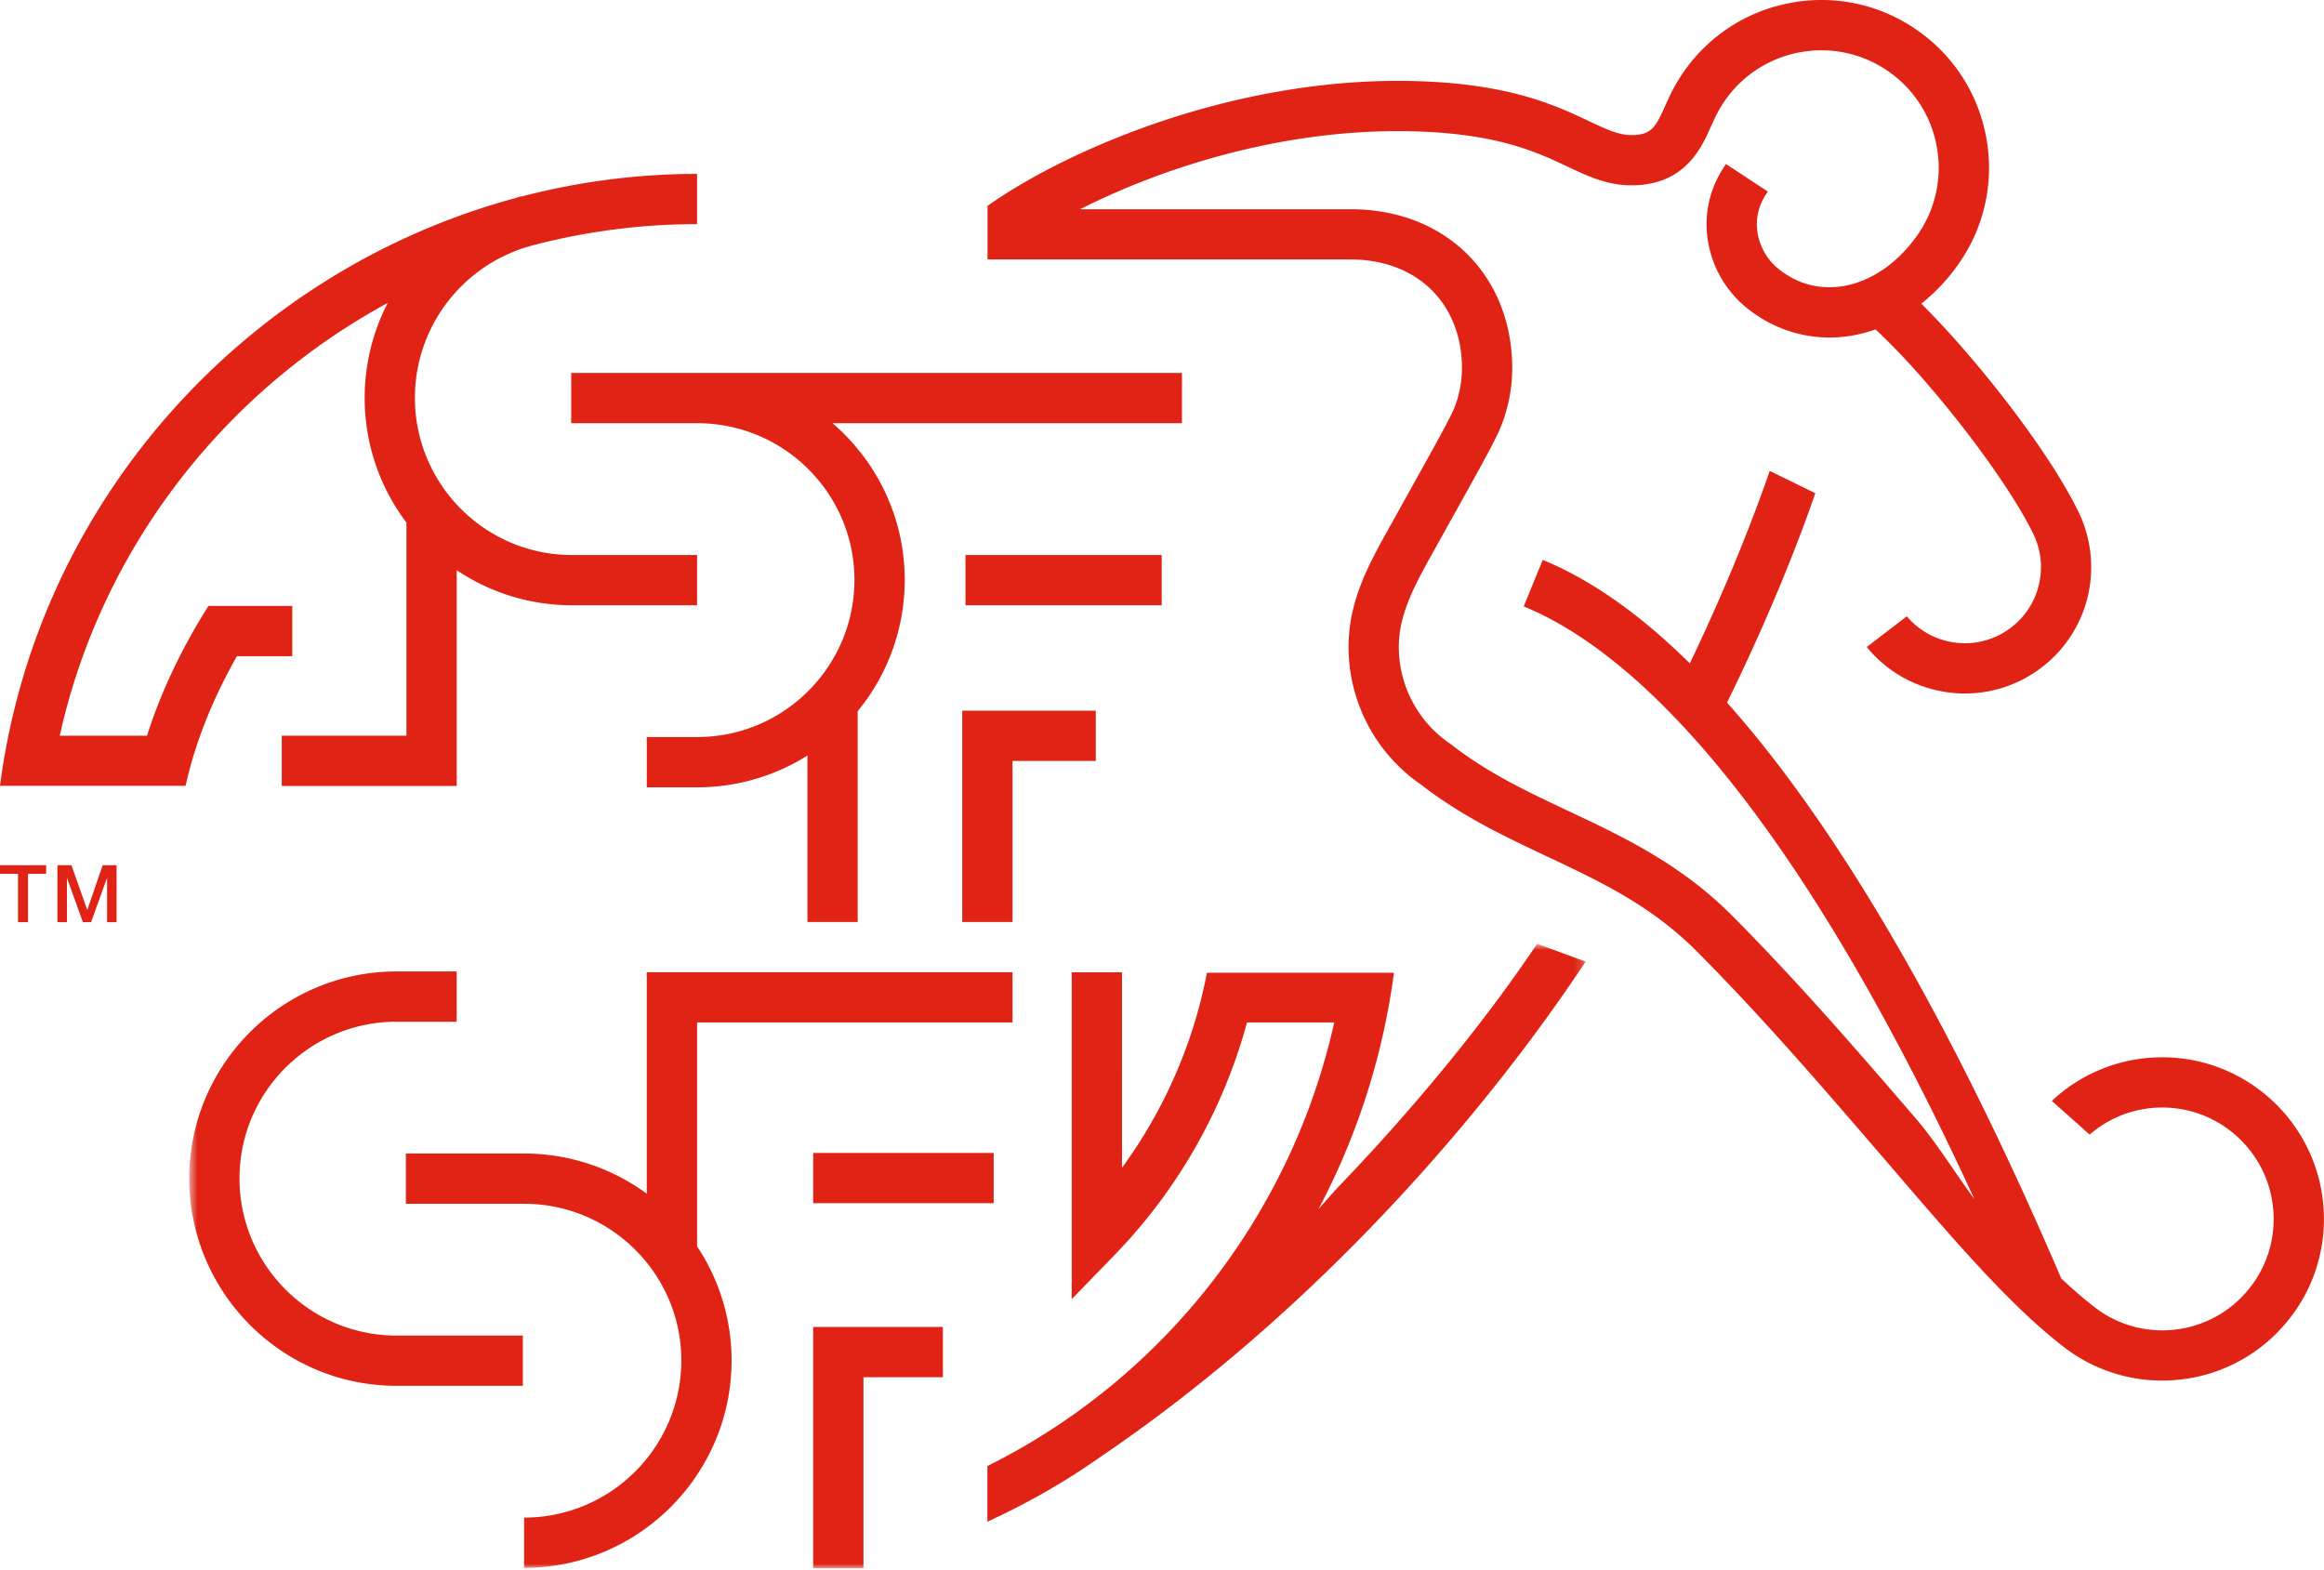 <?xml version="1.0" encoding="utf-8"?>
<svg xmlns="http://www.w3.org/2000/svg" xmlns:xlink="http://www.w3.org/1999/xlink" width="265" height="179" viewBox="0 0 265 179">
    <defs>
        <path id="a" d="M.582.798H159.81V72H.582z"/>
    </defs>
    <g fill="none" fill-rule="evenodd">
        <path fill="#E02315" d="M109.724 81.043v24.093h5.731V86.774h9.492v-5.73h-15.223zm.37-12.023h22.372v-5.73h-22.372v5.73zm24.683-26.493H65.134v5.732H79.5c9.89 0 17.928 8.013 17.928 17.868 0 9.88-8.038 17.921-17.928 17.921h-5.749v5.732h5.75c4.612 0 8.922-1.333 12.57-3.626v18.982h5.727V81.103a23.54 23.54 0 0 0 5.365-14.976c0-7.139-3.199-13.54-8.232-17.868h39.845v-5.732h.001zM60.524 28.038a73.66 73.66 0 0 1 18.962-2.479v-5.728c-6.906 0-13.625.91-20.052 2.588l-.01-.032c-.272.071-.533.163-.8.244C27.963 30.976 4.207 57.201 0 89.611h21.16c1.201-5.393 3.35-10.374 5.854-14.782h6.313v-5.732l-9.555-.003c-2.747 4.35-5.269 9.328-7.008 14.8H6.815c4.736-21.368 18.742-39.226 37.397-49.348a23.587 23.587 0 0 0-2.63 10.817 23.55 23.55 0 0 0 4.764 14.23v24.301H32.128v5.731h19.95V65.02c3.756 2.522 8.274 4 13.131 4h14.277v-5.73H65.21c-9.869 0-17.897-8.043-17.897-17.926 0-8.095 5.418-15.164 13.212-17.326z"/>
        <g transform="translate(21 106.828)">
            <mask id="b" fill="#fff">
                <use xlink:href="#a"/>
            </mask>
            <path fill="#E02315" d="M154.274.798c-.51.75-1.026 1.5-1.55 2.255-5.328 7.664-12.474 16.436-20.726 25.055-.9.94-1.78 1.944-2.663 2.967a80.179 80.179 0 0 0 8.616-26.979h-21.328c-1.527 8.024-4.863 15.632-9.685 22.245V4.047h-5.732V41.32l4.924-5.075a61.154 61.154 0 0 0 15.065-26.478h9.943c-4.805 21.618-19.11 40.23-39.045 50.331l-.505.255v6.36l.505-.252a80.583 80.583 0 0 0 8.13-4.356c.162-.09.335-.2.53-.32.013-.007.027-.022.041-.028a78.87 78.87 0 0 0 3.577-2.375c23.01-15.568 41.45-36.325 53.174-53.223a255.626 255.626 0 0 0 2.264-3.329L154.274.798zM71.726 44.49V72h5.732V50.22h9.058v-5.73h-14.79zm0-14.109h20.581v-5.732h-20.58v5.732zm22.73-20.612v-5.73H52.75v25.26a23.566 23.566 0 0 0-13.992-4.586H25.282v5.732H38.76c9.886 0 17.928 8.017 17.928 17.864 0 9.88-8.042 17.922-17.928 17.922v5.731c13.047 0 23.66-10.612 23.66-23.653a23.43 23.43 0 0 0-3.933-13.007V9.768h35.97zm-70.25-5.816C11.177 3.952.582 14.54.582 27.552c0 13.043 10.595 23.65 23.624 23.65h14.412v-5.729H24.206c-9.869 0-17.896-8.039-17.896-17.92 0-9.852 8.027-17.869 17.896-17.869h6.867V3.952h-6.867z" mask="url(#b)"/>
        </g>
        <path fill="#E02315" d="M162.136 90.478c-.02-.01-.035-.025-.053-.038-.032-.025-.064-.043-.099-.067l.152.105m102.807 47.22c-.014-.147-.025-.297-.038-.444-.939-9.918-9.657-17.345-19.647-16.64a18.293 18.293 0 0 0-11.293 4.93l4.314 3.837a12.613 12.613 0 0 1 7.382-3.054c6.987-.493 13.071 4.79 13.565 11.777a12.638 12.638 0 0 1-3.072 9.22 12.64 12.64 0 0 1-8.702 4.35 12.615 12.615 0 0 1-7.096-1.595 13.72 13.72 0 0 1-1.235-.809c-1.298-.974-2.667-2.154-4.084-3.487-12.504-29.177-25.403-51.4-38.108-65.664 5.12-10.422 8.346-18.895 10.067-23.875l-5.199-2.546c-1.513 4.384-4.448 12.214-9.11 21.946-5.658-5.577-11.266-9.544-16.772-11.795l-2.172 5.304c11.571 4.73 29.693 20.468 51.4 67.608-2.156-2.949-4.413-6.569-6.657-9.179-6.25-7.255-13.332-15.48-20.933-23.123-5.915-5.947-12.429-9.019-18.728-11.985-4.723-2.225-9.178-4.328-13.319-7.555l-.074-.056-.074-.053a13.343 13.343 0 0 1-5.855-11.089c.011-3.774 1.922-7.199 3.947-10.825l2.645-4.754c3.263-5.862 4.607-8.296 5.104-9.633a17.912 17.912 0 0 0 1.231-7.019c-.258-10.409-7.848-17.66-18.46-17.628h-30.81c9.675-4.906 24.037-9.498 39.115-8.846 8.843.384 13.085 2.388 16.493 3.996 2.313 1.093 4.497 2.12 7.27 2.12 6.076 0 7.988-4.296 9.011-6.607l.334-.733.053-.099c.347-.772.76-1.51 1.231-2.19a13.311 13.311 0 0 1 8.617-5.548c3.516-.639 7.075.13 10.014 2.165a13.289 13.289 0 0 1 5.548 8.617 13.291 13.291 0 0 1-2.165 10.013c-2.269 3.273-5.436 5.425-8.69 5.905-2.594.384-5.063-.294-7.157-1.958-1.616-1.28-2.575-3.337-2.5-5.365.045-1.245.482-2.416 1.254-3.484l-4.779-3.147c-1.344 1.93-2.116 4.106-2.204 6.423-.138 3.87 1.605 7.633 4.662 10.062 3.32 2.635 7.425 3.75 11.56 3.14a16.1 16.1 0 0 0 3.03-.766c6.115 5.664 14.608 16.581 17.825 22.983.962 1.813 1.263 3.781.89 5.745a8.62 8.62 0 0 1-3.649 5.555 8.623 8.623 0 0 1-6.51 1.351 8.627 8.627 0 0 1-4.984-2.917l-4.567 3.503a14.344 14.344 0 0 0 8.482 5.043 14.32 14.32 0 0 0 10.804-2.24 14.337 14.337 0 0 0 6.056-9.227c.606-3.212.1-6.57-1.432-9.449-3.537-7.036-11.695-17.335-17.692-23.278a21.422 21.422 0 0 0 4.311-4.618 18.989 18.989 0 0 0 3.1-14.298 19.001 19.001 0 0 0-7.929-12.303A18.978 18.978 0 0 0 204.263.313a18.987 18.987 0 0 0-12.305 7.926 19.372 19.372 0 0 0-1.75 3.111c-.007-.003-.39.846-.39.846-1.018 2.278-1.515 3.206-3.779 3.206-1.485 0-2.81-.628-4.82-1.573-3.67-1.736-8.696-4.106-18.692-4.54-20.922-.91-40.685 7.65-49.922 14.19v6.112h41.376c7.431-.02 12.542 4.818 12.72 12.042a12.276 12.276 0 0 1-.85 4.825c-.389 1.033-2.223 4.331-4.763 8.892l-2.642 4.751c-2.292 4.101-4.659 8.345-4.673 13.603v.053a19.065 19.065 0 0 0 8.31 15.75c4.613 3.58 9.537 5.903 14.298 8.146 6.123 2.888 11.904 5.612 17.11 10.842 7.456 7.5 14.164 15.29 20.651 22.825 7.94 9.218 14.842 17.49 21.494 22.512a18.271 18.271 0 0 0 12.218 3.552 18.33 18.33 0 0 0 12.627-6.306 18.311 18.311 0 0 0 4.462-13.38M6.546 98.662h1.601l1.796 5.088h.017l1.746-5.088h1.588v6.5h-1.083v-5.016h-.022l-1.802 5.016H9.45l-1.799-5.016h-.017v5.016H6.546v-6.5zm-6.546 0h5.262v.983H3.195v5.516H2.056v-5.516H0v-.983z"/>
    </g>
</svg>
